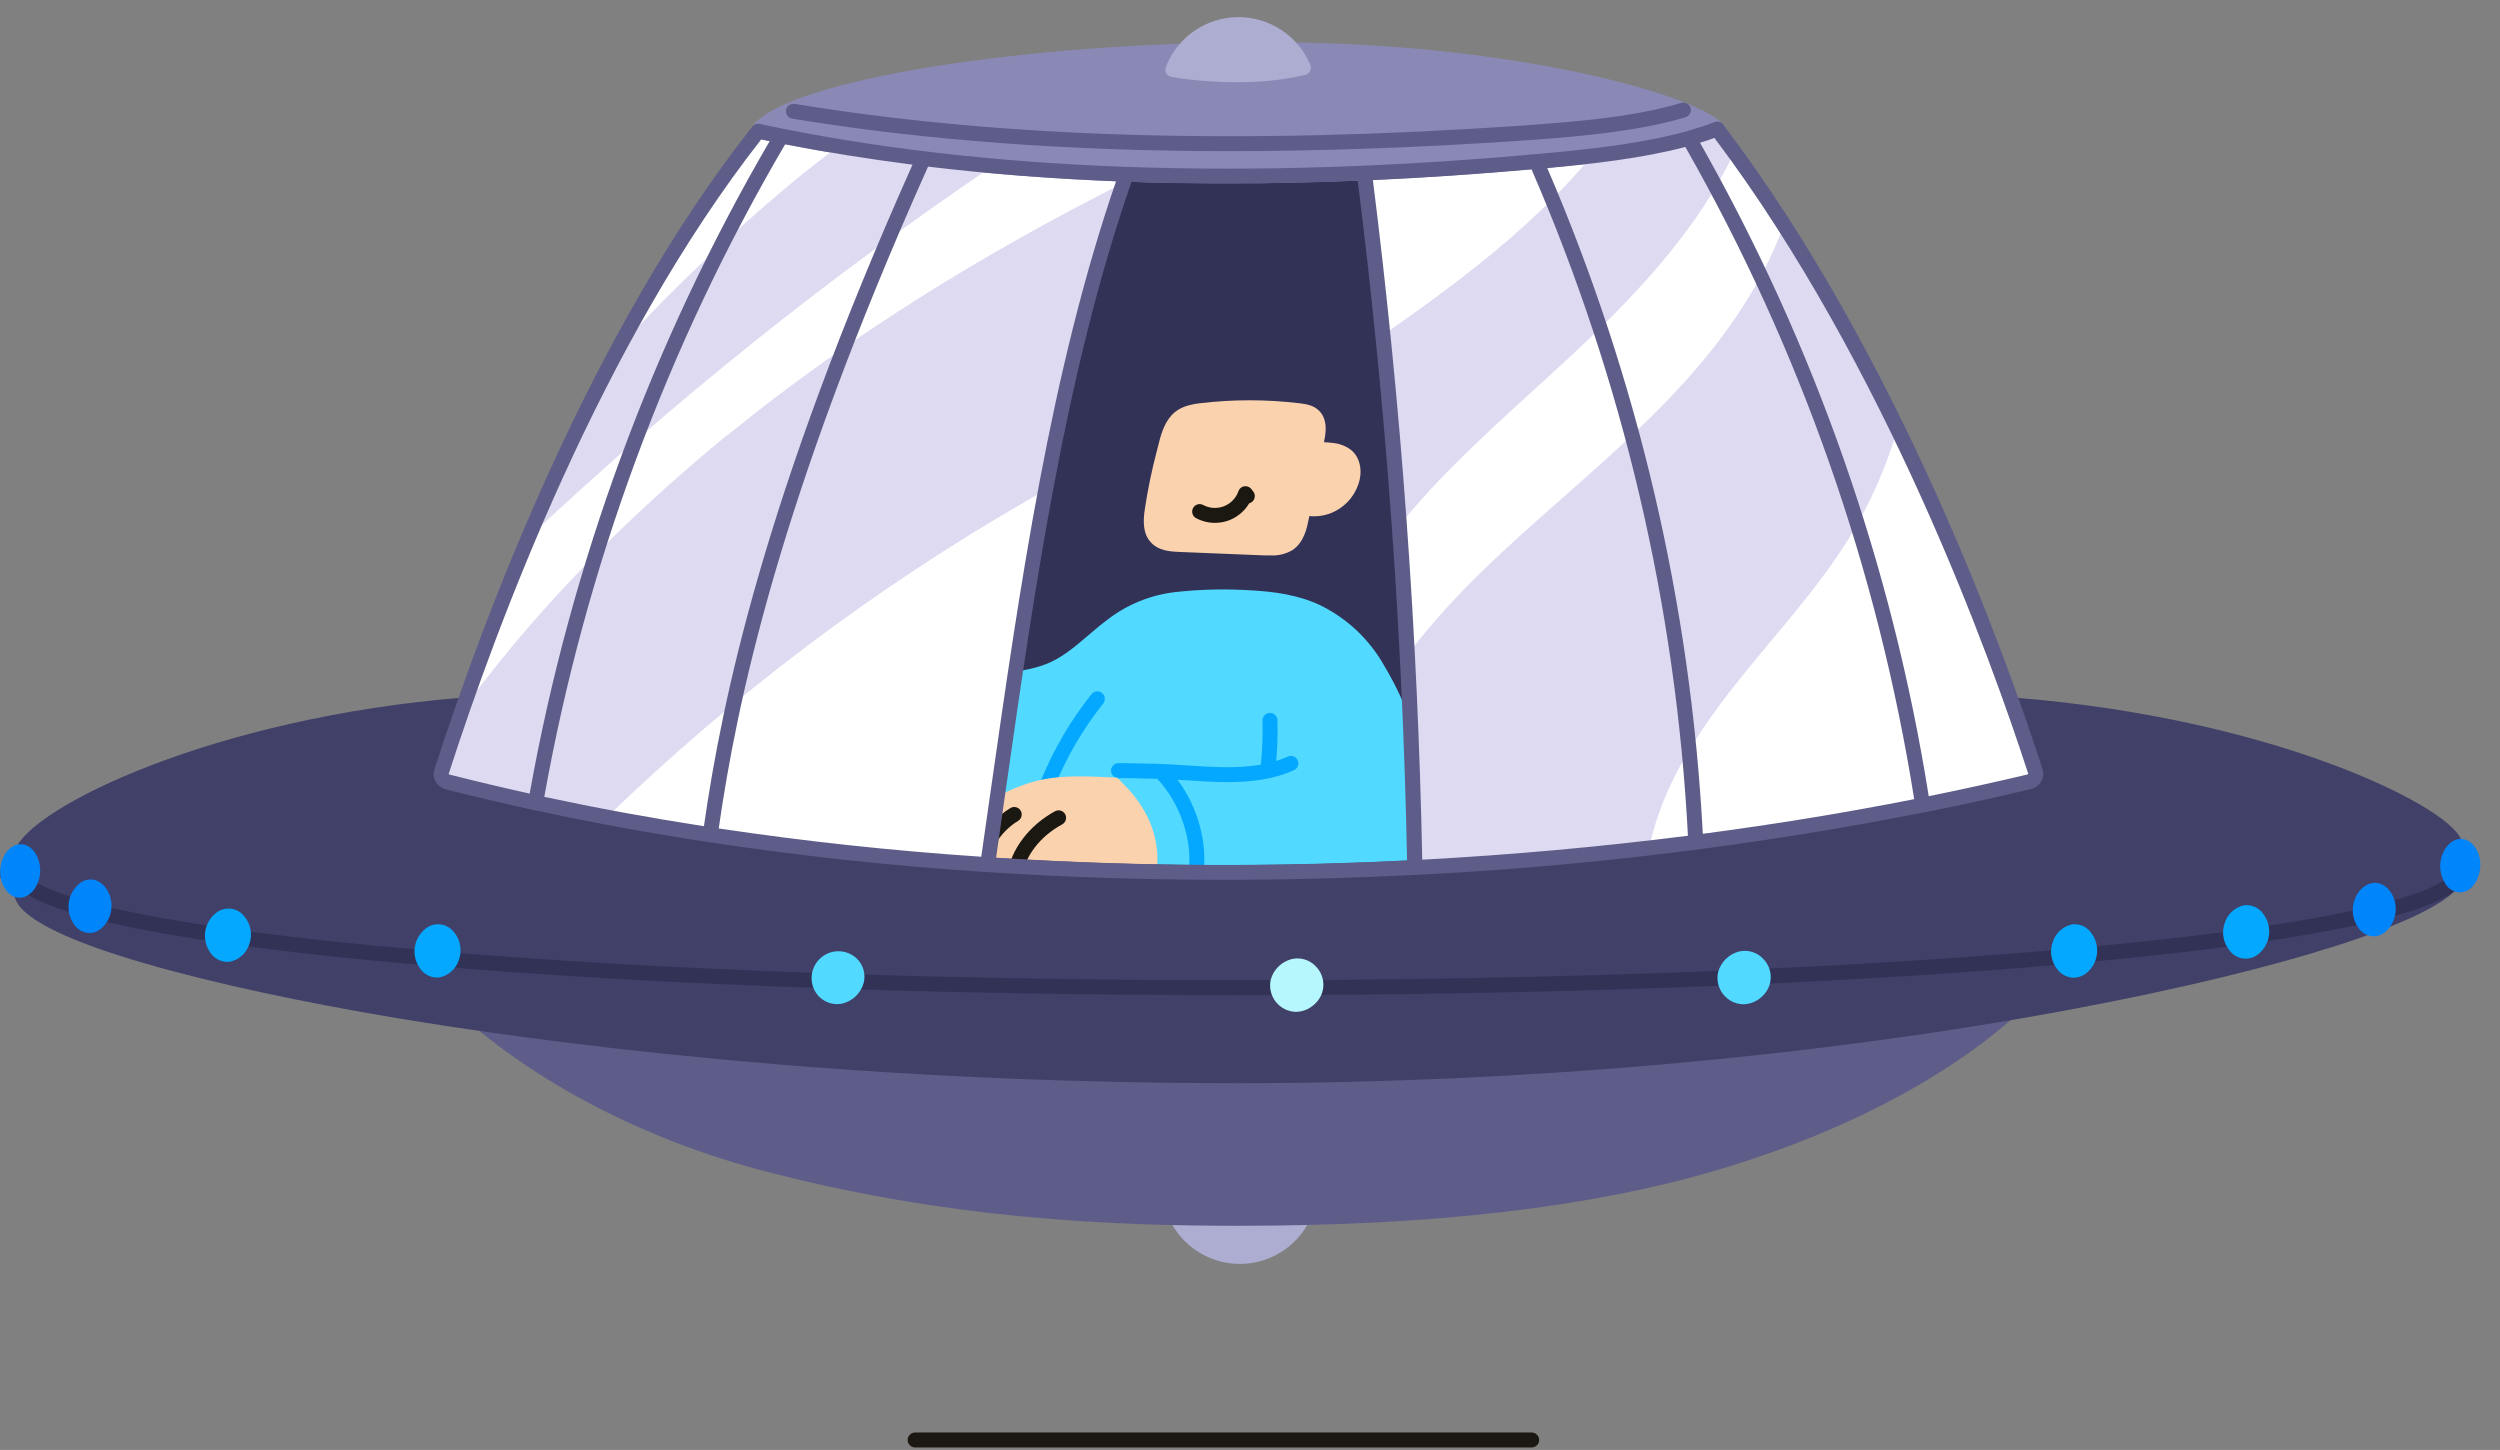 <svg width="834.6px" height="484.053px" viewBox="351 427.06 834.6 484.053" fill="none" xmlns="http://www.w3.org/2000/svg"><rect x="351" y="427.06" width="834.6" height="484.053" fill="#808080" stroke="none"/><g id="Medium Vehicle/UFO"><g id="ufo"><g id="cars"><path id="Path" d="M823.361 716.68C821.912 639.143 816.29 561.741 806.521 484.81V484.81C780.031 485.94 753.411 486.16 727.041 485.21C701.901 556.66 691.751 639.84 680.711 715.76V715.76C728.203 718.832 775.833 719.139 823.361 716.68V716.68Z" fill="#323257"/><path id="Path_2" d="M828.431 690.44C826.853 683.573 824.927 676.791 822.661 670.12C820.304 662.949 817.155 656.063 813.271 649.59L813.081 649.25C808.147 640.501 800.67 633.459 791.641 629.06C784.011 625.48 775.761 624.58 769.421 624.19C760.756 623.59 752.055 623.764 743.421 624.71C735.21 625.649 727.409 628.802 720.851 633.83C718.591 635.5 716.431 637.35 714.331 639.14C709.721 643.08 705.331 646.81 700.111 648.8C691.901 651.92 683.181 651.8 673.941 651.64H670.581C668.061 651.64 662.991 651.5 662.991 651.5C661.949 651.473 661.003 652.101 660.621 653.07C660.232 654.032 660.479 655.135 661.241 655.84C663.701 658.12 665.121 664.27 664.071 668.09L662.681 671.94L663.681 672.94C664.332 673.591 664.571 674.549 664.301 675.43L662.151 682.43C661.394 686.495 658.719 689.944 654.971 691.69L671.221 695.56L673.351 719.78C673.469 721.068 674.547 722.055 675.841 722.06H828.241C829.581 722.056 830.682 720.999 830.741 719.66C831.114 709.863 830.339 700.056 828.431 690.44V690.44Z" fill="#51D9FF"/><path id="9:12952" d="M662.66 671.9L664.05 668.05C665.1 664.23 663.68 658.05 661.22 655.8C660.984 655.58 660.794 655.315 660.66 655.02C653.53 654.17 646.21 653.46 639 655.02C632.863 656.305 627.051 658.826 621.92 662.43C616.38 666.35 613.06 670.49 610.81 676.24C608.56 681.99 608.64 687.54 611.04 691.89C614.43 698.06 619.52 701.48 624.92 701.48C626.341 701.478 627.752 701.248 629.1 700.8C633.24 699.45 638.58 695.58 641.35 692.63C642.252 691.678 643.1 690.677 643.89 689.63C646.106 691.323 648.802 692.269 651.59 692.33C652.405 692.338 653.217 692.227 654 692C657.91 690.82 661.42 686.63 662.08 682.4L664.23 675.4C664.5 674.519 664.262 673.562 663.61 672.91L662.66 671.9Z" fill="#FBD2AE"/><path id="Path_3" d="M647.19 691.2C646.239 691.208 645.368 690.674 644.943 689.824C644.518 688.974 644.613 687.956 645.19 687.2C647.5 684.01 648.48 681.04 648.12 678.35C647.932 677.258 647.651 676.184 647.28 675.14C646.942 674.157 646.658 673.155 646.43 672.14C646.19 671.243 646.468 670.287 647.15 669.658C647.833 669.028 648.808 668.829 649.683 669.14C650.558 669.451 651.188 670.221 651.32 671.14C651.517 671.986 651.757 672.82 652.04 673.64C652.492 674.968 652.827 676.334 653.04 677.72C653.57 681.72 652.28 685.91 649.2 690.17C648.732 690.814 647.986 691.197 647.19 691.2Z" fill="#1B1812"/><path id="Path_4" d="M672.439 678.05C672.125 678.053 671.812 677.995 671.519 677.88C670.24 677.37 669.611 675.924 670.109 674.64C672.109 669.64 672.209 660.39 669.469 655.46C669.035 654.68 669.051 653.727 669.51 652.96C669.969 652.194 670.802 651.731 671.695 651.745C672.588 651.76 673.405 652.25 673.839 653.03C677.509 659.62 677.179 670.33 674.769 676.46C674.394 677.42 673.469 678.051 672.439 678.05V678.05Z" fill="#05A8FF"/><path id="Path_5" d="M700.68 691.38C700.361 691.378 700.046 691.317 699.75 691.2C699.134 690.951 698.642 690.468 698.383 689.856C698.124 689.245 698.12 688.555 698.37 687.94C702.608 677.467 708.334 667.66 715.37 658.82C716.229 657.738 717.802 657.556 718.885 658.415C719.967 659.274 720.149 660.848 719.29 661.93C712.547 670.395 707.061 679.789 703 689.82C702.617 690.764 701.699 691.381 700.68 691.38Z" fill="#05A8FF"/><path id="9:12956" d="M802.001 577.24V577.24C800.204 575.908 798.07 575.104 795.841 574.92C794.901 574.8 793.951 574.73 792.991 574.69L793.081 574.25C793.531 571.96 794.461 567.19 791.301 564.12C789.481 562.36 787.071 561.95 784.941 561.7C773.801 560.355 762.54 560.355 751.401 561.7C748.281 562.1 744.741 562.87 742.211 565.58C739.451 568.58 738.451 572.58 737.571 576.15C737.441 576.69 737.311 577.22 737.171 577.73C735.479 584.128 734.144 590.615 733.171 597.16C732.611 601.01 732.441 605.35 735.441 608.37C737.901 610.84 741.291 611.18 744.541 611.31L773.151 612.48C773.801 612.48 774.501 612.48 775.241 612.48C777.773 612.611 780.288 611.992 782.471 610.7C786.391 608.11 787.371 603.11 787.951 600.12L788.111 599.34C790.482 599.579 792.877 599.271 795.111 598.44C799.504 596.763 802.928 593.226 804.461 588.78C805.801 585.1 805.511 580.1 802.001 577.24Z" fill="#FBD2AE"/><path id="Path_6" d="M756.61 601.61C754.387 601.614 752.198 601.064 750.24 600.01C749.066 599.332 748.646 597.841 749.295 596.65C749.943 595.459 751.423 595.002 752.63 595.62C754.771 596.786 757.317 596.951 759.59 596.071C761.863 595.19 763.634 593.354 764.43 591.05C764.728 590.182 765.478 589.548 766.383 589.4C767.288 589.252 768.202 589.613 768.76 590.34L769.38 591.13C769.788 591.654 769.97 592.318 769.888 592.976C769.805 593.635 769.465 594.233 768.94 594.64C768.67 594.849 768.361 595.002 768.03 595.09C766.505 597.656 764.169 599.64 761.39 600.73C759.865 601.316 758.244 601.614 756.61 601.61V601.61Z" fill="#1B1812"/><path id="Shape" fill-rule="evenodd" clip-rule="evenodd" d="M676.92 679C679.813 683.636 681.959 688.698 683.28 694C684.461 699.314 684.896 704.767 684.57 710.2V711.66C684.632 713.308 684.491 714.957 684.15 716.57C683.435 719.425 682.458 722.206 681.23 724.88C679.079 729.909 675.979 734.475 672.1 738.33C666.72 743.54 658.55 745.33 651.55 745.33C649.79 745.332 648.033 745.215 646.29 744.98C634 743.27 624.13 733.37 619.13 717.82C614.11 702.1 615.75 685.75 623.4 675.1C632.99 661.66 651.31 657.99 664.99 666.66C665.54 666.94 666.03 667.29 666.54 667.66C670.688 670.747 674.211 674.595 676.92 679ZM646.14 727.9C653.71 731.21 661.34 729.42 664.71 723.42V723.46C668.47 716.84 670.32 706.29 668.92 699.4C667.74 693.8 666.08 689.52 663.74 686.33C660.389 681.64 655.022 678.805 649.26 678.68C647.515 678.672 645.782 678.97 644.14 679.56C636.14 682.47 630.5 692.5 631.14 702.9C631.79 713.9 638.14 724.39 646.14 727.9Z" fill="#1B1812"/><path id="9:12961" d="M647.001 672.64C646.718 671.82 646.478 670.985 646.281 670.14C645.871 668.23 646.341 663.14 647.181 662.21C648.741 660.77 649.421 659.29 649.181 657.78C648.895 656.248 647.829 654.978 646.371 654.43C645.99 654.242 645.565 654.159 645.141 654.19C643.07 654.302 641.01 654.573 638.981 655C632.843 656.284 627.032 658.806 621.901 662.41C616.361 666.33 613.041 670.47 610.791 676.22C608.541 681.97 608.621 687.52 611.021 691.87C614.411 698.04 619.501 701.46 624.901 701.46C626.321 701.457 627.733 701.228 629.081 700.78C633.221 699.43 638.561 695.56 641.331 692.61C646.461 687.15 648.711 681.8 648.031 676.72C647.808 675.332 647.464 673.967 647.001 672.64Z" fill="#FBD2AE"/><path id="Path_7" d="M640.55 692.26C640.009 692.261 639.482 692.086 639.05 691.76C632.62 686.93 626.55 677.88 627.47 668.57C627.605 667.189 628.834 666.18 630.215 666.315C631.595 666.45 632.605 667.679 632.47 669.06C631.74 676.44 636.77 683.77 642.07 687.76C642.931 688.406 643.282 689.53 642.941 690.55C642.601 691.571 641.646 692.26 640.57 692.26H640.55Z" fill="#1B1812"/><path id="Path_8" d="M631.361 699.52C630.944 699.519 630.535 699.413 630.171 699.21C623.171 695.41 618.861 686.3 618.241 679.27C618.116 677.89 619.135 676.67 620.516 676.545C621.896 676.421 623.116 677.44 623.241 678.82C623.731 684.39 627.171 691.89 632.581 694.82C633.59 695.365 634.099 696.527 633.816 697.639C633.532 698.75 632.528 699.526 631.381 699.52H631.361Z" fill="#1B1812"/><path id="Path_9" d="M692.769 722.1C686.209 711.18 675.029 703.17 661.299 699.54C651.199 696.87 640.779 696.92 630.709 696.96C628.709 696.96 626.779 696.96 624.819 696.96C578.209 696.71 552.069 697.29 551.819 697.3C550.468 697.338 549.389 698.438 549.379 699.79L549.289 724.01C549.284 724.676 549.545 725.316 550.015 725.787C550.485 726.259 551.124 726.523 551.789 726.52V726.52L690.639 725.88C691.54 725.874 692.368 725.385 692.809 724.6C693.248 723.82 693.232 722.865 692.769 722.1Z" fill="#1B1812"/><path id="Path_10" d="M784.23 680.89C783.959 680.285 783.459 679.814 782.84 679.579C782.221 679.345 781.533 679.367 780.93 679.64C779.668 680.208 778.372 680.699 777.05 681.11C777.445 676.578 777.585 672.027 777.47 667.48C777.431 666.099 776.281 665.011 774.9 665.05C773.519 665.088 772.431 666.239 772.47 667.62C772.602 672.53 772.418 677.443 771.92 682.33C764.09 683.7 755.59 683.15 747.28 682.59C744.08 682.38 740.77 682.16 737.57 682.06C734.91 681.98 730.57 681.9 727.2 681.83H724.46H724.41C723.029 681.83 721.91 682.949 721.91 684.33C721.91 685.711 723.029 686.83 724.41 686.83H727.16C730.5 686.89 734.66 686.97 737.32 687.06C745.26 695.42 749.5 708.54 747.64 719.06C747.403 720.411 748.293 721.702 749.64 721.96C749.786 721.974 749.934 721.974 750.08 721.96C751.291 721.959 752.327 721.092 752.54 719.9C754.43 709.23 751.08 696.74 744.1 687.36L746.98 687.54C751.58 687.85 756.24 688.16 760.85 688.16C768.52 688.16 776.07 687.3 783.02 684.16C784.242 683.577 784.779 682.128 784.23 680.89V680.89Z" fill="#05A8FF"/><path id="9:12966" d="M736.94 719.07C738.8 708.5 735.03 697.84 726.33 689.07L723.93 686.66L721.01 686.53C712.01 686.12 702.74 685.69 693.86 688.68C676.68 694.44 666.22 705.29 664.41 719.22C664.302 719.942 664.522 720.676 665.01 721.22C665.485 721.76 666.17 722.07 666.89 722.07H739.41C738.67 722.072 737.968 721.746 737.491 721.181C737.015 720.616 736.813 719.868 736.94 719.14V719.07Z" fill="#FBD2AE"/><path id="Path_11" d="M677.759 722V722C677.095 721.992 676.46 721.72 675.997 721.243C675.533 720.766 675.279 720.125 675.289 719.46C675.508 710.173 680.432 701.633 688.359 696.79C689.554 696.111 691.073 696.523 691.76 697.713C692.447 698.903 692.045 700.425 690.859 701.12C684.433 705.063 680.451 712.002 680.289 719.54C680.267 720.917 679.136 722.017 677.759 722Z" fill="#1B1812"/><path id="Path_12" d="M689.691 722C689.567 722.01 689.444 722.01 689.321 722C688.665 721.906 688.073 721.554 687.677 721.023C687.281 720.492 687.113 719.825 687.211 719.17C688.471 710.63 694.471 702.67 703.211 697.88C703.995 697.451 704.948 697.473 705.711 697.938C706.475 698.403 706.932 699.24 706.911 700.133C706.891 701.027 706.395 701.841 705.611 702.27C698.181 706.27 693.141 712.9 692.111 719.89C691.922 721.087 690.902 721.976 689.691 722Z" fill="#1B1812"/><path id="Path_13" d="M789 830.28C788.64 829.629 788.01 829.171 787.28 829.03C779.925 827.832 772.482 827.26 765.03 827.32C757.49 827.243 749.966 828.041 742.61 829.7C741.909 829.878 741.322 830.352 741 831C740.681 831.652 740.659 832.41 740.94 833.08C745.047 842.856 754.68 849.159 765.283 849.007C775.886 848.855 785.334 842.28 789.16 832.39C789.422 831.697 789.363 830.925 789 830.28Z" fill="#ADACD1"/><path id="Path_14" d="M1033.77 754.36C1033.37 753.442 1032.47 752.848 1031.47 752.85H497.619C496.624 752.851 495.724 753.443 495.328 754.358C494.933 755.272 495.118 756.333 495.799 757.06C520.429 783.3 560.849 805.87 603.919 817.41C666.319 834.14 722.539 836.28 764.549 836.28C830.149 836.28 882.709 830.1 925.239 817.39C971.339 803.61 1009.71 782.19 1033.24 757.06C1033.94 756.348 1034.15 755.284 1033.77 754.36Z" fill="#5E5D8A"/><path id="Path_15" d="M1175.88 711.31C1175.44 711.215 1174.99 711.215 1174.55 711.31C1173.97 710.341 1173.44 709.339 1172.98 708.31C1172.76 707.523 1172.43 706.774 1171.98 706.09C1167.31 699.09 1149.23 689.24 1125.92 680.92C1104.86 673.4 1069.92 663.66 1023.2 659.92C1022.35 659.85 1021.53 660.214 1021.01 660.887C1020.5 661.56 1020.36 662.45 1020.64 663.25C1023.34 670.87 1025.88 678.34 1028.18 685.46C1028.04 685.598 1027.86 685.692 1027.67 685.73C946.24 705.12 855.09 715.54 764.07 715.87C670.55 716.17 579.69 705.81 501.28 685.77C501.1 685.732 500.934 685.645 500.8 685.52C503.13 678.28 505.65 670.79 508.29 663.25C508.57 662.451 508.428 661.565 507.911 660.895C507.394 660.225 506.573 659.861 505.73 659.93C422.42 666.59 361.68 696.42 356.2 710.51C355.384 712.61 354.284 714.588 352.93 716.39C351.724 716.631 350.855 717.69 350.855 718.92C350.855 720.15 351.724 721.209 352.93 721.45H353.06C354.392 723.246 355.457 725.227 356.22 727.33C361.62 741.65 424.67 757.04 481.87 766.67C530.7 774.89 632.36 788.67 764.55 788.67C859.21 788.67 958.22 779.86 1043.34 763.87C1113.59 750.67 1164.1 734.5 1172.03 722.66C1172.45 722.042 1172.79 721.369 1173.03 720.66C1173.51 719.629 1174.05 718.627 1174.64 717.66C1175.06 717.739 1175.48 717.739 1175.9 717.66C1177.39 717.329 1178.44 716.002 1178.42 714.48C1178.45 712.949 1177.38 711.617 1175.88 711.31Z" fill="#404069"/><path id="Path_16" d="M1030.56 684.73C1010.25 621.9 973.411 534.87 924.441 470.36C918.231 462.17 858.621 443.64 773.541 443.64C688.461 443.64 614.731 457.42 604.541 470.36C554.281 533.9 518.681 621.92 498.411 684.78C497.951 686.21 498.951 687.69 500.681 688.13C557.121 702.55 618.211 711.65 680.761 715.76C691.761 639.84 701.961 556.66 727.101 485.21C753.461 486.16 780.101 485.95 806.551 484.81C816.33 561.741 821.951 639.143 823.391 716.68C894.391 713.03 964.221 703.35 1028.27 688.1C1030 687.68 1031 686.18 1030.56 684.73Z" fill="white"/><path id="Path_17" d="M926.13 468.48C921.63 463.28 902.86 456.54 878.31 451.32C856.48 446.68 820.57 441.14 773.54 441.14C692.71 441.14 614.39 453.81 602.54 468.8L602.21 469.24C601.732 469.843 601.559 470.633 601.741 471.382C601.922 472.13 602.438 472.752 603.14 473.07L603.36 473.17C603.523 473.246 603.694 473.303 603.87 473.34C641.14 481.29 682.58 486.12 727.04 487.71C730.13 487.83 733.23 487.92 736.33 488H737.95C740.57 488.07 743.2 488.12 745.82 488.16H747.82C750.41 488.16 753.01 488.22 755.6 488.23H761.13H766.41H766.82C770.11 488.23 773.41 488.23 776.67 488.13H776.77C779.85 488.08 782.92 488.02 786 487.94L788.34 487.88C790.68 487.82 793.03 487.75 795.34 487.67L798.18 487.57C800.43 487.5 802.67 487.41 804.92 487.32C825.41 486.47 846.6 485.03 867.92 483.05C883.38 481.61 901.18 479.7 916.65 475.22C919.57 474.38 922.41 473.42 925.11 472.39C925.879 472.098 926.457 471.449 926.656 470.651C926.855 469.853 926.651 469.009 926.11 468.39L926.13 468.48Z" fill="#8A89B6"/><path id="Path_18" d="M764.469 759.29C655.469 759.29 552.949 755.2 475.839 747.76C438.279 744.14 408.759 739.91 388.119 735.21C364.609 729.85 354.119 724.37 354.119 717.46C354.119 716.079 355.238 714.96 356.619 714.96C358 714.96 359.119 716.079 359.119 717.46C359.119 718.89 362.409 731.8 476.319 742.78C553.269 750.2 655.609 754.29 764.469 754.29C873.329 754.29 975.669 750.2 1052.63 742.78C1166.54 731.78 1169.83 718.89 1169.83 717.46C1169.83 716.079 1170.95 714.96 1172.33 714.96C1173.71 714.96 1174.83 716.079 1174.83 717.46C1174.83 724.37 1164.34 729.85 1140.83 735.21C1120.18 739.91 1090.67 744.14 1053.11 747.76C975.999 755.2 873.489 759.29 764.469 759.29Z" fill="#323257"/><path id="Path_19" d="M591.251 574.38C579.971 583.713 569.061 593.453 558.521 603.6C548.101 613.693 538.101 624.213 528.521 635.16C520.354 644.547 512.577 654.257 505.191 664.29C502.731 671.35 500.441 678.21 498.321 684.78C497.861 686.21 498.861 687.69 500.591 688.13C517.861 692.55 535.591 696.45 553.591 699.88C595.911 658.919 643.141 623.355 694.201 594C696.201 592.87 698.201 591.73 700.121 590.55C706.731 555.22 714.901 520.49 726.121 488.09C679.941 511.42 635.601 538.54 595.411 571.09C594.004 572.157 592.617 573.253 591.251 574.38Z" fill="#DEDAF1"/><path id="Path_20" d="M631.001 475.91C625.321 479.96 619.851 484.35 614.501 488.8L611.171 491.6C602.204 499.2 593.481 507.043 585.001 515.13C576.521 523.217 568.278 531.55 560.271 540.13C559.391 541.07 558.531 542.03 557.651 542.98C546.381 563.98 536.281 585.55 527.381 606.59C575.682 561.134 627.544 519.618 682.471 482.44C665.061 480.87 647.861 478.72 631.001 475.91Z" fill="#DEDAF1"/><path id="Path_21" d="M878.001 543.46C898.421 524.3 918.231 502.8 930.001 477.79C928.181 475.29 926.351 472.79 924.491 470.36C924.431 470.28 924.351 470.2 924.281 470.12C921.631 471.12 918.861 472.06 916.031 472.88C905.501 475.88 894.031 477.76 882.371 479.12C871.371 492.4 858.571 504.18 845.111 514.97C836.531 521.86 827.651 528.37 818.661 534.72C816.661 536.113 814.681 537.5 812.721 538.88C814.874 560 816.707 581.153 818.221 602.34C824.662 594.534 831.515 587.077 838.751 580C851.471 567.41 865.001 555.68 878.001 543.46Z" fill="#DEDAF1"/><path id="Path_22" d="M946.52 502.11C939 523 925.5 541.74 910.21 558C890 579.51 866.43 597.59 845.33 618.23C838.093 625.243 831.271 632.673 824.9 640.48C823.52 642.194 822.167 643.924 820.84 645.67C822.073 669.317 822.907 692.984 823.34 716.67C849.66 715.32 875.8 713.13 901.56 710.15C905.74 689.82 917.46 671.83 930.37 655.55C943.37 639.08 957.98 623.68 968.88 605.71C975.591 594.617 980.819 582.692 984.43 570.24C973.105 546.825 960.448 524.077 946.52 502.11Z" fill="#DEDAF1"/><path id="Path_23" d="M862.33 910.28H656.51C655.129 910.28 654.01 909.161 654.01 907.78C654.01 906.4 655.129 905.28 656.51 905.28H862.33C863.71 905.28 864.83 906.4 864.83 907.78C864.83 909.161 863.71 910.28 862.33 910.28V910.28Z" fill="#1B1812"/><path id="Path_24" d="M761.491 477.52C707.971 477.52 659.741 473.93 615.591 466.69C614.676 466.585 613.892 465.986 613.552 465.13C613.212 464.273 613.37 463.3 613.963 462.595C614.557 461.891 615.49 461.57 616.391 461.76C685.561 473.09 764.921 475.45 859.001 469C873.001 468 889.131 466.75 903.001 463.78C906.231 463.08 909.331 462.29 912.201 461.42C913.063 461.129 914.015 461.331 914.687 461.945C915.358 462.56 915.642 463.49 915.429 464.375C915.216 465.26 914.538 465.959 913.661 466.2C910.661 467.11 907.421 467.94 904.041 468.67C889.851 471.67 873.531 473.01 859.341 473.99C824.831 476.33 792.281 477.52 761.491 477.52Z" fill="#5E5D8A"/><path id="Shape_2" fill-rule="evenodd" clip-rule="evenodd" d="M926.63 469.15C984.62 545.66 1020.29 644.86 1032.94 684C1033.34 685.28 1033.19 686.67 1032.51 687.83C1031.69 689.215 1030.34 690.2 1028.77 690.55C1017.16 693.31 1005.36 695.89 993.36 698.29C993.317 698.295 993.273 698.295 993.23 698.29H993.17C937.166 709.343 880.434 716.314 823.42 719.15H823.32C803.62 720.16 783.82 720.71 764.03 720.78H759.55C732.99 720.78 706.66 719.91 680.77 718.21H680.69H680.33H680.26C648.74 716.13 617.89 712.8 588.11 708.27H587.76L587.4 708.18C567.7 705.17 548.46 701.65 529.81 697.6C529.663 697.61 529.516 697.61 529.37 697.6C529.162 697.559 528.961 697.492 528.77 697.4C519.017 695.273 509.43 693.01 500.01 690.61C498.472 690.236 497.153 689.25 496.36 687.88C495.705 686.715 495.567 685.33 495.98 684.06C512.35 633.29 547.91 537.92 602.19 469.29C602.883 468.424 604.064 468.119 605.09 468.54C642.16 476.43 682.86 481.17 726.86 482.77C727.033 482.75 727.207 482.75 727.38 482.77C770.94 484.33 817.73 482.8 867.48 478.17C882.71 476.75 900.28 474.88 915.28 470.52C918.11 469.7 920.86 468.79 923.44 467.79C924.696 467.306 926.109 467.909 926.63 469.15ZM990.03 693.85C977.888 617.263 952.005 543.501 913.63 476.12C898.89 480 882.4 481.77 867.94 483.15H867.53C897.837 553.586 915.423 628.836 919.47 705.41C943.47 702.25 967.03 698.39 990.03 693.85ZM862.29 483.61C892.814 554.055 910.495 629.39 914.5 706.06C885.4 709.77 855.71 712.44 825.8 714.06C824.279 638.204 818.782 562.48 809.33 487.2C826.583 486.4 844.237 485.203 862.29 483.61ZM590.94 703.63C619.31 707.88 648.58 711.07 678.58 713.07C679.607 705.976 680.63 698.83 681.65 691.63C691.52 622.51 701.73 551.08 723.58 487.58C701.827 486.72 680.907 485.09 660.82 482.69C610.94 594.1 596.94 661.91 590.94 703.63ZM532.71 693.07C546.461 616.281 573.683 542.528 613.12 475.22C626.82 477.886 640.99 480.156 655.63 482.03C606 593.16 592 661 586 702.88C567.8 700.07 550 696.79 532.71 693.08V693.07ZM605.13 473.59C551.93 541.45 516.95 635.3 500.77 685.45V685.46C500.906 685.578 501.072 685.658 501.25 685.69C509.963 687.896 518.82 690 527.82 692C541.586 615.263 568.707 541.535 607.95 474.17L605.13 473.59ZM764 715.81C736.88 715.9 710 715.08 683.54 713.4C684.547 706.433 685.547 699.413 686.54 692.34C696.45 622.93 706.7 551.19 728.73 487.79C739.237 488.15 749.93 488.326 760.81 488.32C774.977 488.32 789.46 488.013 804.26 487.4C813.73 562.692 819.231 638.43 820.74 714.3C801.907 715.233 782.993 715.736 764 715.81ZM994.89 692.86C1005.96 690.613 1016.86 688.216 1027.6 685.67H1027.64C1027.82 685.625 1027.98 685.531 1028.11 685.4C1015.56 646.61 980.34 548.81 923.34 473.1C921.894 473.665 920.405 474.128 918.889 474.598L918.53 474.71C956.845 542.265 982.71 616.156 994.89 692.86Z" fill="#5E5D8A"/><path id="Path_25" d="M788.43 448.7C784.321 438.924 774.686 432.623 764.083 432.777C753.48 432.931 744.033 439.509 740.21 449.4C739.937 450.093 739.989 450.871 740.351 451.521C740.713 452.172 741.347 452.626 742.08 452.76C749.434 453.964 756.878 454.539 764.33 454.48C771.87 454.556 779.394 453.754 786.75 452.09C787.455 451.912 788.047 451.434 788.37 450.782C788.693 450.13 788.715 449.369 788.43 448.7V448.7Z" fill="#ADACD1"/><path id="Path_26" d="M790.411 749.83V749.83C788.333 747.49 785.125 746.503 782.091 747.27C778.768 748.174 776.164 750.755 775.231 754.07C774.642 756.65 775.243 759.358 776.866 761.449C778.489 763.539 780.965 764.791 783.611 764.86C786.031 764.826 788.34 763.841 790.041 762.12C791.735 760.548 792.729 758.362 792.798 756.052C792.868 753.742 792.008 751.5 790.411 749.83V749.83Z" fill="#B5F7FD"/><path id="Path_27" d="M939.759 747.3V747.3C937.682 744.96 934.473 743.973 931.439 744.74C928.118 745.642 925.515 748.225 924.589 751.54C923.994 754.12 924.589 756.831 926.212 758.923C927.835 761.015 930.313 762.266 932.959 762.33C935.378 762.292 937.686 761.308 939.389 759.59C941.079 758.016 942.069 755.831 942.138 753.522C942.208 751.214 941.351 748.974 939.759 747.3V747.3Z" fill="#51D9FF"/><path id="Path_28" d="M1049.24 738.66V738.66C1047.83 736.498 1045.31 735.333 1042.75 735.66C1039.77 736.279 1037.35 738.429 1036.38 741.31C1035.11 744.545 1035.73 748.214 1037.98 750.86C1039.27 752.46 1041.2 753.411 1043.26 753.46C1044.86 753.436 1046.41 752.856 1047.63 751.82C1051.57 748.552 1052.27 742.781 1049.24 738.66Z" fill="#05A8FF"/><path id="Path_29" d="M1106.66 732.28V732.28C1105.25 730.122 1102.73 728.958 1100.17 729.28C1097.2 729.902 1094.77 732.051 1093.8 734.93C1092.53 738.165 1093.15 741.834 1095.4 744.48C1096.52 745.937 1098.18 746.871 1100.01 747.06C1101.84 747.25 1103.66 746.678 1105.05 745.48C1109 742.203 1109.71 736.41 1106.66 732.28Z" fill="#05A8FF"/><path id="Path_30" d="M1149.13 724.92V724.92C1147.07 721.92 1144.6 721.7 1143.32 721.82C1140.86 722.06 1138.57 723.95 1137.32 726.76C1135.82 730.11 1136.24 734.012 1138.43 736.96C1139.59 738.582 1141.44 739.575 1143.43 739.65C1144.72 739.634 1145.97 739.206 1147 738.43C1151.08 735.145 1152 729.301 1149.13 724.92Z" fill="#0085FA"/><path id="Path_31" d="M1177.56 710.34V710.34C1175.74 707.41 1173.49 707.07 1172.3 707.12C1170.11 707.23 1168.05 708.79 1166.79 711.32C1165.04 714.791 1165.28 718.93 1167.41 722.18C1168.44 723.849 1170.22 724.902 1172.18 724.99C1173.25 724.987 1174.3 724.663 1175.18 724.06C1178.67 721.71 1180.51 715.22 1177.56 710.34Z" fill="#0085FA"/><path id="Path_32" d="M636.81 746.86C633.272 743.742 627.922 743.905 624.58 747.231C621.238 750.558 621.05 755.907 624.15 759.46V759.46C625.749 761.23 628.014 762.253 630.4 762.28C631.101 762.281 631.8 762.194 632.48 762.02C635.8 761.114 638.4 758.533 639.33 755.22C640.111 752.181 639.14 748.96 636.81 746.86Z" fill="#51D9FF"/><path id="Path_33" d="M502.54 738.23C501.426 736.77 499.758 735.834 497.931 735.645C496.104 735.456 494.28 736.029 492.89 737.23C488.938 740.497 488.223 746.279 491.26 750.41V750.41C492.52 752.254 494.597 753.372 496.83 753.41C497.137 753.413 497.445 753.393 497.75 753.35C500.726 752.731 503.15 750.581 504.12 747.7C505.369 744.493 504.762 740.859 502.54 738.23Z" fill="#05A8FF"/><path id="Path_34" d="M432.569 733C431.457 731.537 429.789 730.6 427.961 730.41C426.133 730.221 424.308 730.797 422.919 732C418.973 735.27 418.258 741.048 421.289 745.18V745.18C422.55 747.024 424.626 748.142 426.859 748.18C427.167 748.181 427.475 748.157 427.779 748.11C430.755 747.492 433.18 745.341 434.149 742.46C435.399 739.256 434.792 735.625 432.569 733V733Z" fill="#05A8FF"/><path id="Path_35" d="M386.231 723.38C383.931 720.38 380.471 719.84 377.631 721.9C373.576 725.194 372.673 731.023 375.541 735.39V735.39C376.647 737.275 378.646 738.458 380.831 738.52C381.004 738.531 381.178 738.531 381.351 738.52C383.801 738.29 386.091 736.4 387.351 733.59C388.867 730.237 388.438 726.324 386.231 723.38V723.38Z" fill="#0085FA"/><path id="Path_36" d="M362.691 711.71C360.691 708.82 357.621 708.08 354.961 709.83C351.401 712.15 349.571 718.63 352.521 723.52V723.52C354.231 726.28 356.331 726.75 357.521 726.75H357.751C359.941 726.65 362.001 725.08 363.251 722.56C365.012 719.103 364.799 714.968 362.691 711.71V711.71Z" fill="#0085FA"/></g></g></g></svg>